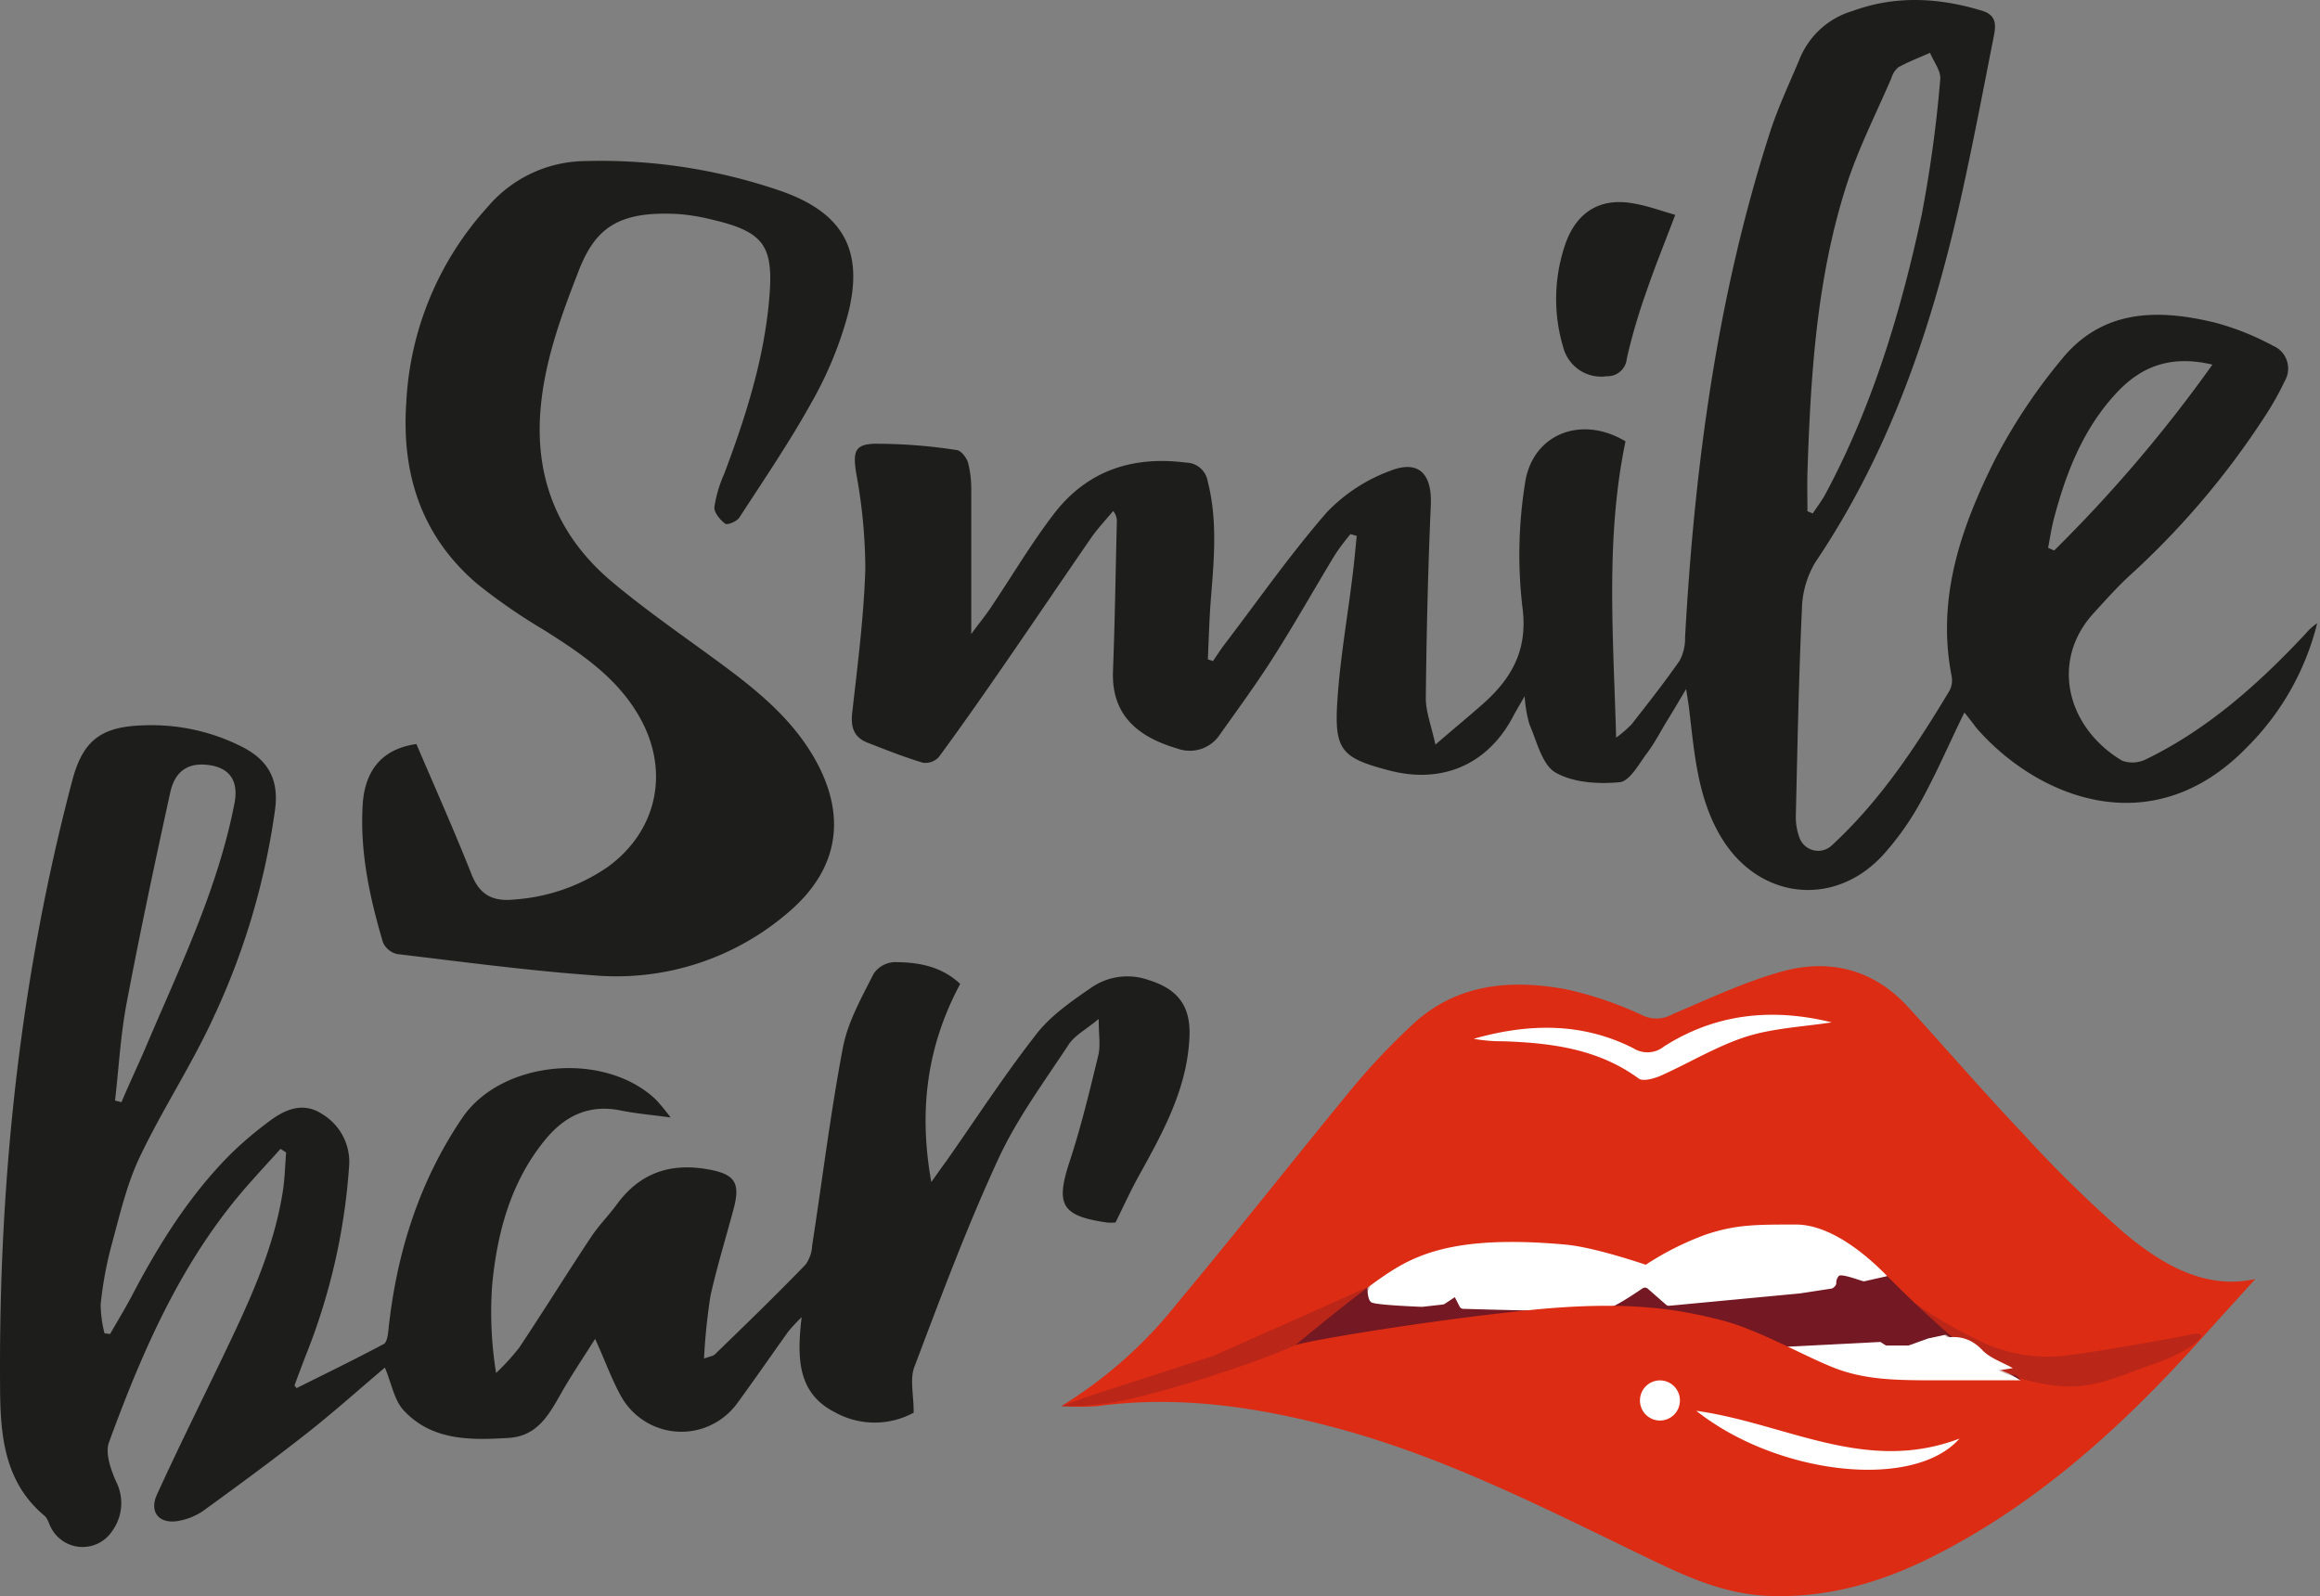 <svg width="452" height="311" fill="none" xmlns="http://www.w3.org/2000/svg"><rect width="100%" height="100%" fill="#808080" stroke="none"/><path d="M382.716 138.824c-2.995 6.123-5.421 11.808-8.401 17.208a54.746 54.746 0 0 1-7.487 10.605c-9.509 10.304-24.169 8.604-31.447-3.415-4.657-7.701-5.256-16.44-6.289-25.074-.105-.903-.27-1.805-.584-3.896-1.618 2.707-2.666 4.512-3.714 6.182-1.288 2.121-2.441 4.362-3.923 6.333-1.483 1.97-3.355 5.46-5.301 5.64-4.148.391-8.985.121-12.489-1.865-2.636-1.504-3.624-6.017-5.092-9.371a25.077 25.077 0 0 1-.943-5.505 265.43 265.43 0 0 0-2.037 3.519c-4.867 9.642-13.851 13.689-24.349 10.936-9.269-2.422-10.737-3.926-10.108-13.538.524-8.258 2.022-16.546 2.995-24.714.315-2.466.524-4.963.779-7.445l-1.213-.361a46.118 46.118 0 0 0-2.995 3.986c-3.983 6.573-7.757 13.282-11.875 19.765-3.309 5.234-6.978 10.243-10.557 15.282a7.022 7.022 0 0 1-3.632 2.819 6.99 6.99 0 0 1-4.589-.036c-7.218-2.106-12.968-6.107-12.624-15.117.374-9.687.509-19.374.749-29.061a3.018 3.018 0 0 0-.719-2.136c-1.423 1.73-2.995 3.37-4.268 5.205-5.645 8.167-11.186 16.395-16.832 24.563-4.207 6.107-8.46 12.184-12.848 18.156a3.553 3.553 0 0 1-3.1 1.128c-3.668-1.098-7.232-2.512-10.811-3.911-2.546-1.008-3.28-2.858-2.995-5.656 1.048-9.371 2.276-18.757 2.575-28.173a104.38 104.38 0 0 0-1.797-18.758c-.584-3.91-.389-5.505 3.474-5.655 5.405-.017 10.803.396 16.143 1.233.854.105 1.932 1.504 2.216 2.542a21.2 21.2 0 0 1 .599 5.52v27.768c1.693-2.301 2.995-3.866 4.059-5.52 3.938-5.867 7.592-12.034 11.83-17.599 6.469-8.62 15.364-11.628 25.921-10.274a4.348 4.348 0 0 1 2.81 1.063 4.382 4.382 0 0 1 1.458 2.637c1.976 7.762 1.183 15.538.569 23.345-.285 3.761-.375 7.521-.554 11.297l1.003.331c.719-1.053 1.408-2.136 2.171-3.144 6.619-8.679 12.879-17.659 20.037-25.872a32.638 32.638 0 0 1 12.189-8.002c5.705-2.302 8.311.541 8.042 6.663-.555 12.515-.839 25.045-.974 37.605 0 2.632 1.048 5.264 1.872 9.025 3.489-3.008 6.259-5.295 8.985-7.686 5.84-5.1 9.149-10.74 7.936-19.329a88.221 88.221 0 0 1 .51-23.736c1.332-9.763 10.976-13.538 19.602-8.334-3.924 18.803-2.381 37.74-1.827 57.731a23.59 23.59 0 0 0 2.995-2.572c3.204-4.106 6.439-8.198 9.404-12.47a9.304 9.304 0 0 0 1.033-4.512c1.857-33.348 6.215-66.26 16.472-98.179 1.618-5.069 3.939-9.912 5.99-14.846a16.033 16.033 0 0 1 4.108-5.663 15.94 15.94 0 0 1 6.12-3.362c8.356-3.054 16.742-2.587 25.128-.045 3.129.917 2.695 3.159 2.261 5.34-1.917 9.747-3.789 19.554-5.9 29.196-5.646 25.902-13.837 50.766-28.827 72.983a18.567 18.567 0 0 0-2.59 9.131c-.614 13.402-.869 26.819-1.183 40.237-.033 1.365.18 2.726.629 4.016a3.9 3.9 0 0 0 1.025 1.704 3.864 3.864 0 0 0 5.429-.035c9.404-8.679 16.352-19.238 22.866-30.083.448-.87.591-1.867.405-2.828-2.995-15.283 1.886-29.106 8.505-42.313a110.06 110.06 0 0 1 12.923-19.404c7.967-9.837 18.839-9.852 29.95-7.145a52.658 52.658 0 0 1 11.291 4.513 4.794 4.794 0 0 1 2.662 2.94 4.83 4.83 0 0 1-.446 3.949 56.665 56.665 0 0 1-3.204 5.836 158.773 158.773 0 0 1-26.506 31.588c-2.665 2.392-5.061 5.099-7.487 7.747-8.521 9.295-5.286 22.292 5.511 28.76a5.965 5.965 0 0 0 4.717-.286c12.099-5.897 21.953-14.741 31.072-24.473a10.333 10.333 0 0 1 2.231-2.016 51.487 51.487 0 0 1-13.582 24.067c-18.763 19.449-41.33 9.627-52.876-3.745a73.598 73.598 0 0 0-2.276-2.934ZM352.138 99.61l1.033.437c.839-1.279 1.782-2.497 2.501-3.836 9.149-17.088 14.675-35.484 18.718-54.316a251.493 251.493 0 0 0 3.624-26.444c.165-1.625-1.288-3.445-1.991-5.16-2.067.918-4.193 1.73-6.17 2.813a4.377 4.377 0 0 0-1.378 2.167c-2.995 6.934-6.439 13.718-8.745 20.863-5.78 18.05-6.948 36.717-7.577 55.474-.09 2.662-.015 5.34-.015 8.002Zm46.886 7.13 1.183.527a275.319 275.319 0 0 0 30.833-36.221c-8.012-1.91-13.762.3-18.509 5.325-6.484 6.859-9.883 15.357-12.279 24.337-.554 1.986-.824 4.017-1.228 6.032ZM54.651 223.856c-2.111 2.346-4.253 4.663-6.349 7.039-12.863 14.621-20.485 32.145-27.074 50.15-.78 2.136.374 5.34 1.422 7.702a9.24 9.24 0 0 1-.748 9.506 6.933 6.933 0 0 1-2.663 2.415 6.892 6.892 0 0 1-6.92-.365 6.942 6.942 0 0 1-2.397-2.682c-.42-.752-.614-1.745-1.228-2.256-7.577-6.318-8.58-15.042-8.67-24.067-.375-40.312 3.728-80.128 14.046-119.177 2.066-7.852 5.615-10.529 13.776-10.785a38.935 38.935 0 0 1 19.048 4.046c5.346 2.618 7.488 6.483 6.694 12.365a140.175 140.175 0 0 1-11.86 40.207c-4.298 9.446-10.093 18.185-14.54 27.572-2.561 5.43-3.924 11.461-5.511 17.298a72.824 72.824 0 0 0-2.067 11.356c.025 1.894.276 3.778.75 5.611l1.092.135c1.498-2.632 3.1-5.234 4.493-7.927 5.18-9.822 11.051-19.163 18.928-27.075a71.63 71.63 0 0 1 7.637-6.483c3.115-2.362 6.649-3.776 10.303-1.339a10.84 10.84 0 0 1 4.095 4.449 10.9 10.9 0 0 1 1.086 5.96 121.274 121.274 0 0 1-8.386 36.507 400.627 400.627 0 0 0-2.231 5.926s.134.181.404.527c5.63-2.813 11.366-5.596 16.981-8.589.66-.361.839-1.911.944-3.009 1.587-14.831 5.99-28.715 14.36-41.064 7.713-11.311 27.869-13.041 37.782-3.49a41.075 41.075 0 0 1 2.8 3.415c-3.878-.527-6.813-.767-9.674-1.354-6.169-1.263-10.886.993-14.735 5.671-6.723 8.198-9.359 18.05-10.347 28.264a73.526 73.526 0 0 0 .763 17.207 44.874 44.874 0 0 0 4.493-4.918c4.747-7.13 9.254-14.41 13.986-21.54 1.498-2.272 3.459-4.227 5.062-6.423 4.417-6.017 10.243-8.078 17.55-6.829 5.346.902 6.604 2.527 5.166 7.792-1.497 5.625-3.234 11.206-4.492 16.892a117.67 117.67 0 0 0-1.258 12.214c1.273-.467 1.797-.497 2.082-.783 5.99-5.806 11.979-11.597 17.715-17.538a6.886 6.886 0 0 0 1.273-3.701c1.991-12.86 3.564-25.796 5.99-38.567.958-5.009 3.638-9.732 5.989-14.395a5.17 5.17 0 0 1 3.984-2.256c4.582 0 9.119.722 12.878 4.241-6.364 11.883-8.176 24.368-5.63 38.613 1.317-1.85 2.126-3.008 2.92-4.076 5.84-8.319 11.38-16.877 17.64-24.865 2.83-3.61 6.888-6.377 10.722-9.025a12.394 12.394 0 0 1 11.066-1.399c5.706 1.775 8.206 5.069 7.952 11.041-.42 10.168-5.241 18.757-10.003 27.361-1.498 2.723-2.786 5.566-4.403 8.83a7.881 7.881 0 0 1-1.737 0c-8.805-1.264-9.958-3.49-7.233-11.793 2.246-6.814 3.924-13.808 5.616-20.788.449-1.835.075-3.866.075-7.07-2.501 2.091-4.688 3.204-5.856 4.994-4.821 7.326-10.123 14.486-13.761 22.413-6.08 13.161-11.157 26.804-16.293 40.387-.913 2.392-.135 5.415-.135 8.92a15.94 15.94 0 0 1-7.684 1.933 15.941 15.941 0 0 1-7.665-2.008c-7.307-3.716-7.412-10.53-6.484-18.532a36.601 36.601 0 0 0-2.531 2.708c-3.324 4.633-6.559 9.341-9.928 13.944a13.499 13.499 0 0 1-5.195 4.367 13.42 13.42 0 0 1-13.087-.861 13.512 13.512 0 0 1-4.584-5.011c-1.767-3.234-2.995-6.753-4.912-10.92-2.411 3.836-4.657 7.145-6.634 10.62-2.366 4.196-4.657 8.348-10.213 8.679-7.397.451-14.885.586-20.425-5.34-1.857-1.971-2.366-5.205-3.684-8.363-5.002 4.226-9.958 8.679-15.184 12.785-6.62 5.205-13.388 10.184-20.201 15.117a12.082 12.082 0 0 1-4.762 1.956c-3.759.722-5.84-1.64-4.268-5.099 4.013-8.8 8.326-17.479 12.519-26.188 5.046-10.53 10.123-21.059 11.98-32.732.419-2.557.464-5.174.673-7.761l-1.093-.692Zm-32.24-9.416 1.258.316c1.497-3.58 3.204-7.145 4.747-10.755 6.588-15.524 14.016-30.731 17.265-47.473.884-4.512-1.048-7.144-5.57-7.521-3.534-.3-5.99 1.264-6.919 5.295-2.994 13.688-5.915 27.376-8.52 41.14-1.183 6.227-1.528 12.71-2.261 18.998Z" fill="#1D1D1B"/><path d="M81.127 144.976c3.624 8.484 7.367 16.862 10.737 25.376 1.677 4.241 4.387 5.385 8.655 4.888a36.423 36.423 0 0 0 17.97-6.378c9.509-6.979 11.98-18.411 6.319-28.775-4.358-7.957-11.56-12.74-18.943-17.403a111.315 111.315 0 0 1-12.803-8.845C82.19 104.634 78.207 92.465 79.15 78.536a61.12 61.12 0 0 1 15.783-38.131 25.322 25.322 0 0 1 8.613-6.629 25.217 25.217 0 0 1 10.585-2.396 107.948 107.948 0 0 1 38.276 5.926c11.979 4.302 15.993 11.643 12.758 24.067a73.025 73.025 0 0 1-6.903 16.772c-4.313 7.807-9.36 15.222-14.226 22.713-.48.737-2.321 1.504-2.741 1.188-1.003-.752-2.216-2.21-2.111-3.264a24.93 24.93 0 0 1 1.887-6.392c4.118-10.936 7.682-21.992 8.76-33.77.973-10.62-.749-13.417-11.156-15.839a40.041 40.041 0 0 0-6.215-1.053c-11.98-.737-16.472 2.693-19.737 11.086-3.264 8.394-6.499 17.148-7.367 26.429-1.303 13.839 3.369 25.27 13.837 34.085 6.723 5.641 14.001 10.634 21.084 15.854 7.083 5.22 13.956 10.755 18.434 18.622 6.379 11.221 4.702 21.63-5.151 29.993a51.342 51.342 0 0 1-17.723 9.959 51.178 51.178 0 0 1-20.178 2.285c-12.804-.917-25.562-2.632-38.32-4.151a4 4 0 0 1-2.741-2.317c-2.576-8.724-4.493-17.568-3.939-26.759.42-6.919 3.984-10.936 10.468-11.838ZM326.383 41.864c-2.037 5.386-3.954 10.079-5.586 14.862a114.294 114.294 0 0 0-3.848 13.116 3.768 3.768 0 0 1-1.246 2.514 3.736 3.736 0 0 1-2.633.946 7.608 7.608 0 0 1-5.318-1.175 7.666 7.666 0 0 1-3.187-4.436 32.884 32.884 0 0 1 .524-20.472c2.321-6.212 7.023-8.814 13.477-7.52 2.501.436 4.927 1.338 7.817 2.166Z" fill="#1D1D1B"/><path d="m236.37 264.95 38.021-33.784 92.619 3.429 32.66 20.277v25.27l-98.953-14.199-64.347 1.459v-2.452Z" fill="#741923"/><path d="m347.182 262.454 19.167-.977 2.666 1.714 6.619-2.391 3.429-.737 16.472 10.048s-31.207.24-32.226 0c-1.018-.241-16.127-7.657-16.127-7.657ZM266.725 248.841a.84.84 0 0 0-.254.542c-.075.977-.21 3.88.748 4.392.959.511 8.985.827 9.764.857h.12l3.998-.451a.879.879 0 0 0 .374-.135l1.962-1.294.928 1.805a.794.794 0 0 0 .719.466c3.534.106 24.619.692 26.745.421 2.126-.27 6.574-3.324 8.176-4.407a.853.853 0 0 1 1.048.075l3.535 3.099a.814.814 0 0 0 .658.211l25.458-2.407 5.989-.918c.45 0 1.109-.646 1.064-1.098a1.99 1.99 0 0 1 .524-1.414c.614-.391 3.698.767 4.657 1.038a.784.784 0 0 0 .419 0l4.073-.917a.873.873 0 0 0 .375-1.505 81.084 81.084 0 0 0-9.494-6.874c-4.493-2.572-12.25-3.986-21.759-2.752-9.209 1.188-37.526 1.038-39.219 1.038h-.164l-24.858 4.828a.834.834 0 0 0-.435.241l-5.151 5.159Z" fill="#fff"/><path d="M413.865 240.237a244.206 244.206 0 0 1-19.602-19.209c-7.667-8.092-14.975-16.546-22.462-24.759-6.768-7.445-15.379-9.536-24.678-6.964-7.293 2.031-14.241 5.325-21.249 8.303a6.288 6.288 0 0 1-5.766.271 71.07 71.07 0 0 0-14.974-5.114c-11.067-2.046-21.759-1.083-30.429 7.325a134.208 134.208 0 0 0-10.737 11.326c-11.65 14.14-22.971 28.58-34.682 42.599a85.991 85.991 0 0 1-22.552 19.976c2.324.146 4.655.146 6.979 0 16.352-2.227 32.255.285 47.919 4.603 21.069 5.821 40.432 15.854 59.989 25.27 7.247 3.49 14.465 6.724 22.776 7.085 12.28.526 23.436-3.009 34.053-8.634 19.782-10.379 35.939-25.271 50.719-41.802 3.519-3.911 7.068-7.807 10.228-11.296-9.689 2.121-18.074-2.738-25.532-8.98Zm-35.745 28.715c-7.801 0-13.642 0-19.467-1.956-5.825-1.955-15.603-7.837-23.39-9.792-7.787-1.955-17.551-3.926-37.048-1.955-19.497 1.97-42.902 5.866-45.823 6.844 0 0 11.696-9.793 17.551-13.704 5.855-3.91 13.642-7.836 35.086-5.881 5.825.542 15.603 3.926 15.603 3.926a57.368 57.368 0 0 1 11.696-5.881c5.855-1.956 9.748-1.956 17.55-1.956 7.802 0 15.604 7.837 17.55 9.792 1.947 1.956 11.696 11.748 17.551 15.674 5.855 3.926 7.802 3.911 7.802 3.911l.973.978H378.12Z" fill="#DD2C14"/><path opacity=".33" d="m212.605 271.884 23.765-7.686 22.462-9.973 8.131-3.7s-1.811 5.851-13.582 11.146c-11.77 5.295-32.255 11.236-38.365 11.853a58.268 58.268 0 0 1-8.266.466l5.855-2.106ZM373.031 253.91a91.703 91.703 0 0 0 13.223 7.641 30.384 30.384 0 0 0 16.098 2.588c5.481-.617 20.066-3.204 24.618-4.122 4.553-.917.15 3.204-7.487 5.806-7.637 2.603-12.309 5.34-20.516 3.956-8.206-1.384-11.246-3.294-17.625-7.746-6.379-4.453-8.311-8.123-8.311-8.123Z" fill="#741923"/><path d="M330.487 274.893c17.431 2.422 32.945 12.38 51.274 5.415-8.955 10.139-35.52 7.07-51.274-5.415ZM375.248 261.582c3.863-1.174 7.487-2.121 10.916 1.429 1.498 1.609 3.939 2.406 5.99 3.565a70.43 70.43 0 0 1-36.254-3.25v-1.158h15.859a12.613 12.613 0 0 0 3.489-.586ZM319.271 210.153c-7.937-5.806-17.041-6.935-26.386-7.265a30.871 30.871 0 0 1-5.765-.482c10.557-3.008 21.055-3.264 31.118 1.85a5.15 5.15 0 0 0 5.99-.376c10.093-6.423 21.114-7.521 32.63-4.678-5.586.873-11.381 1.113-16.712 2.813-5.766 1.865-11.082 5.129-16.682 7.626-1.303.542-3.384 1.113-4.193.512ZM323.403 276.788a3.903 3.903 0 0 0 3.894-3.911 3.903 3.903 0 0 0-3.894-3.911 3.902 3.902 0 0 0-3.893 3.911 3.902 3.902 0 0 0 3.893 3.911Z" fill="#fff"/></svg>